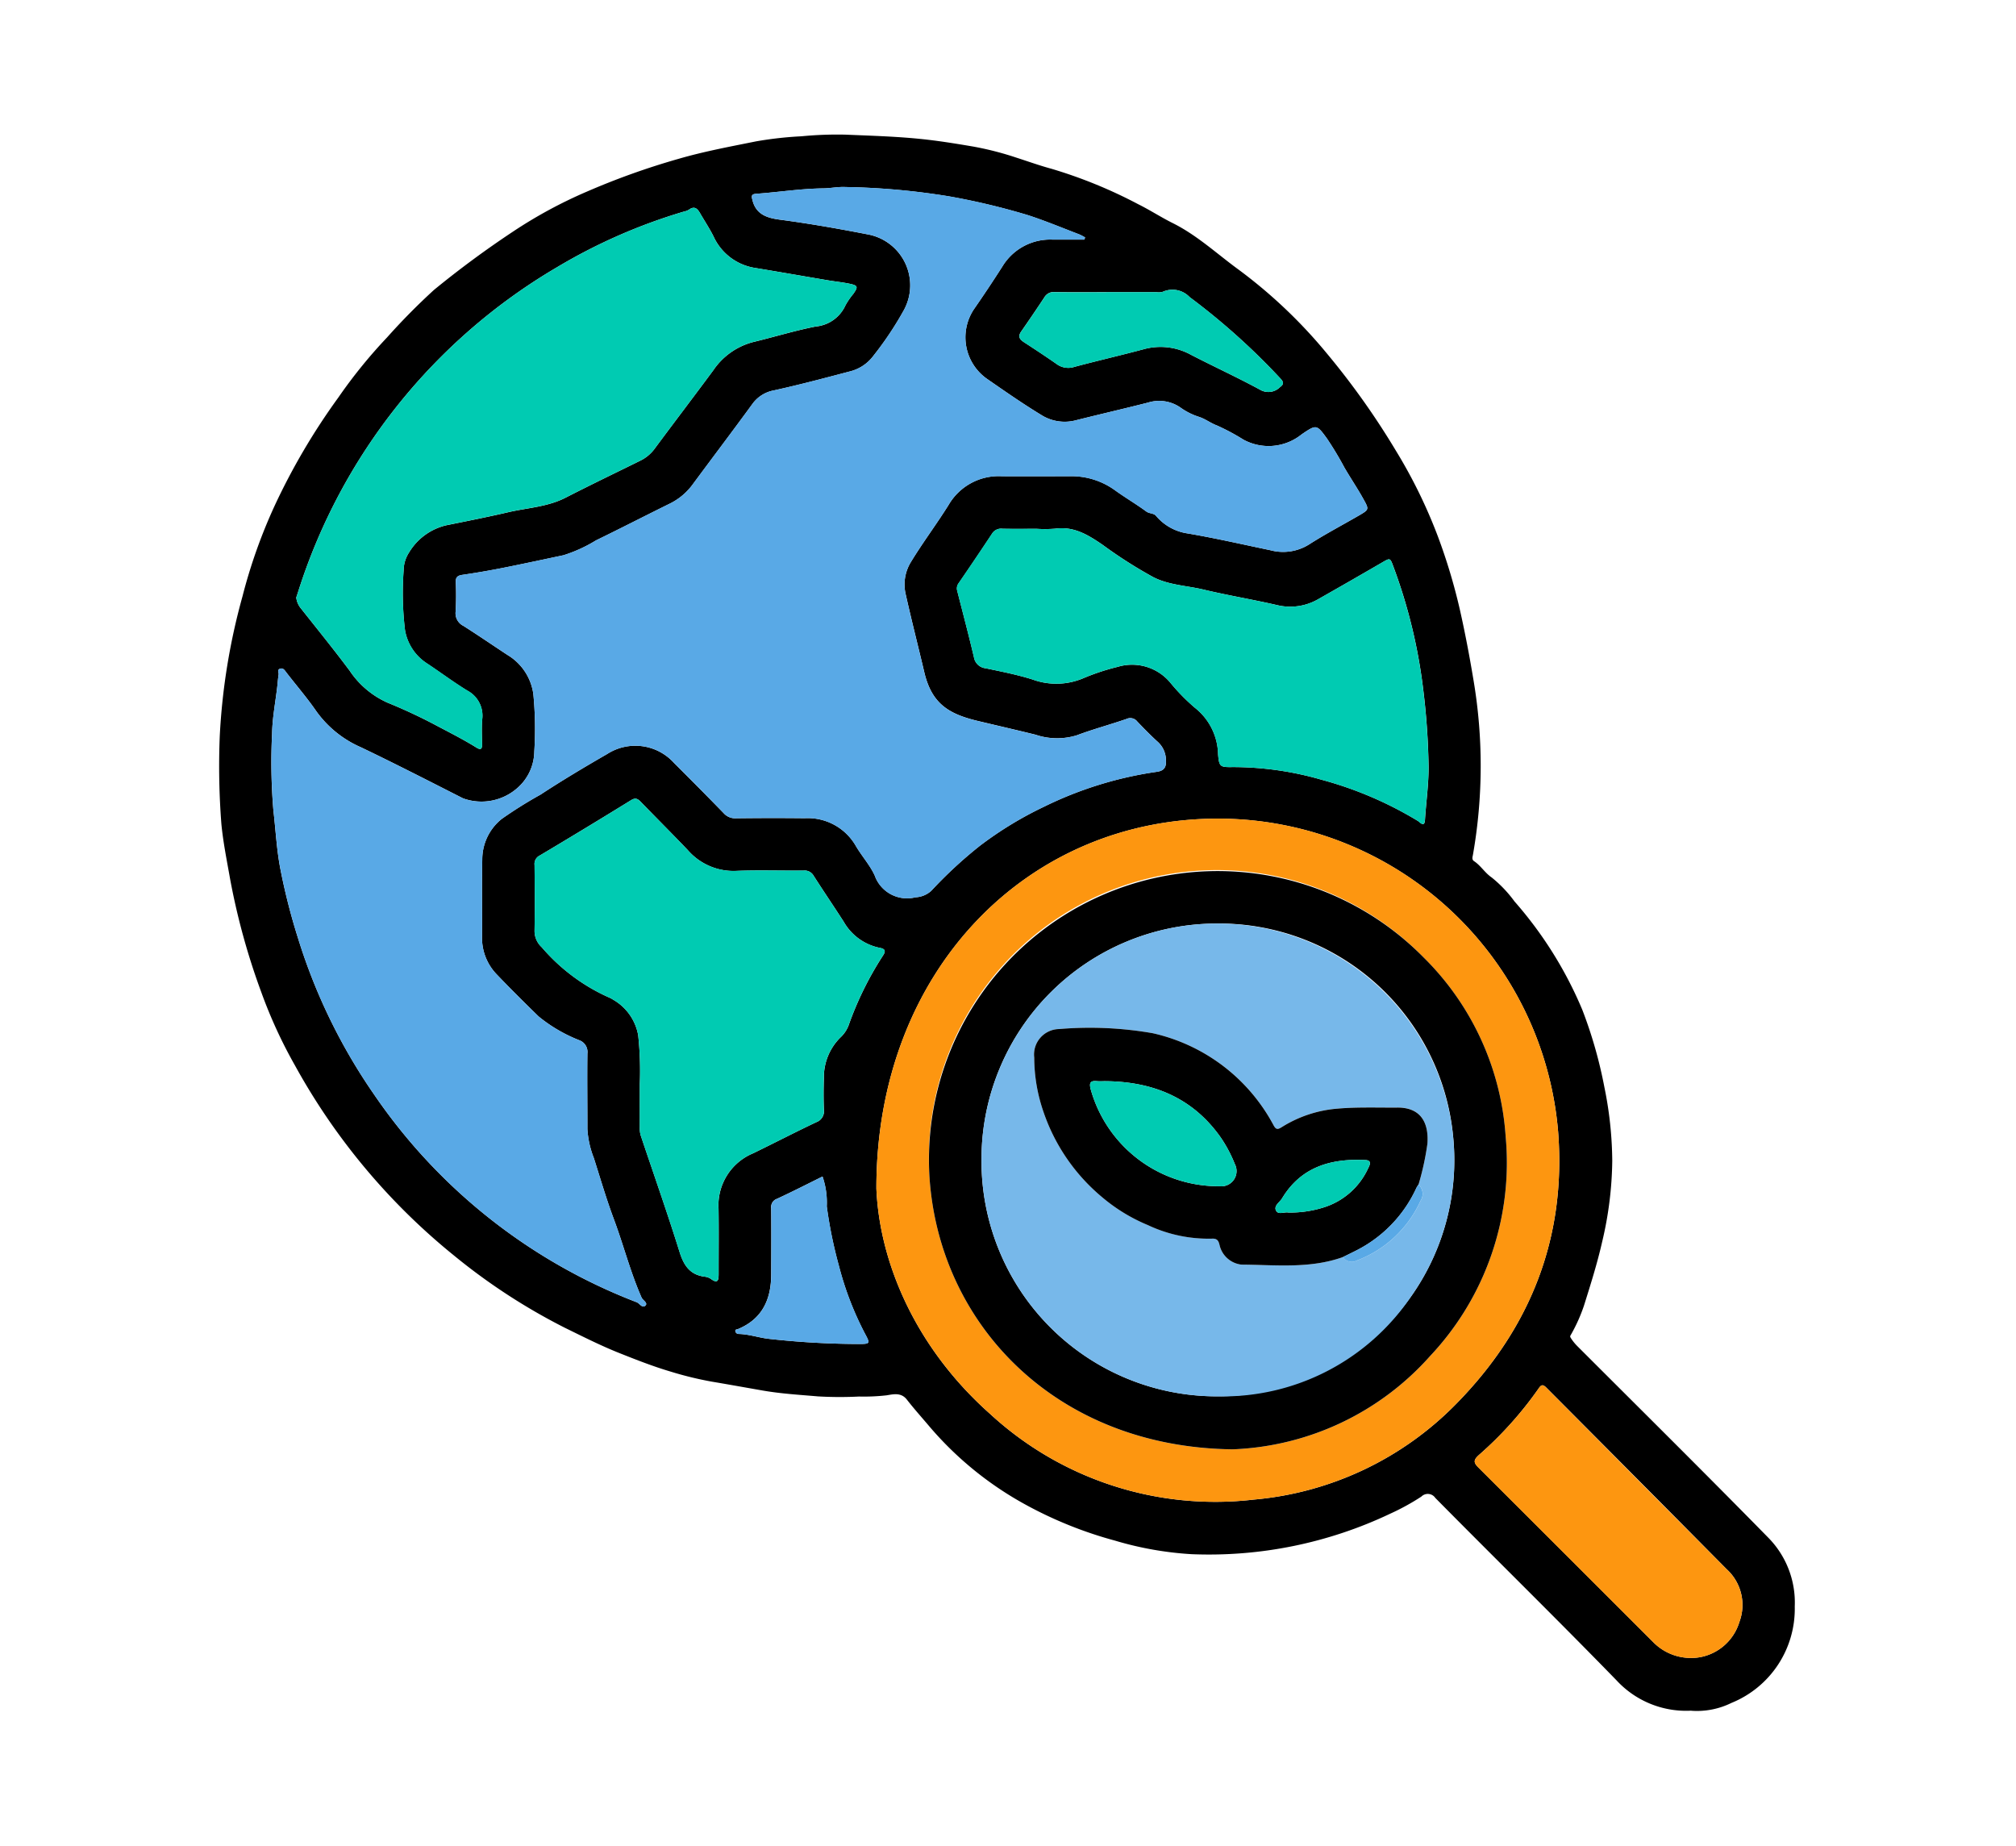 <svg xmlns="http://www.w3.org/2000/svg" xmlns:xlink="http://www.w3.org/1999/xlink" width="190" height="174" viewBox="0 0 190 174">
  <defs>
    <clipPath id="clip-path">
      <rect id="Rectángulo_378262" data-name="Rectángulo 378262" width="190" height="174" transform="translate(390 2505.086)" fill="none" stroke="#707070" stroke-width="1"/>
    </clipPath>
    <clipPath id="clip-path-2">
      <rect id="Rectángulo_378274" data-name="Rectángulo 378274" width="148.489" height="148.571" fill="none"/>
    </clipPath>
  </defs>
  <g id="Enmascarar_grupo_411" data-name="Enmascarar grupo 411" transform="translate(-390 -2505.086)" clip-path="url(#clip-path)">
    <g id="Grupo_1074008" data-name="Grupo 1074008" transform="translate(402 2509.086)">
      <g id="Grupo_1074007" data-name="Grupo 1074007" transform="translate(8.667 8.671)" clip-path="url(#clip-path-2)">
        <path id="Trazado_823896" data-name="Trazado 823896" d="M138.743,148.539a8.925,8.925,0,0,1-7.059-2.858c-5.633-5.79-11.4-11.442-17.079-17.19a.854.854,0,0,0-1.314-.126,21.889,21.889,0,0,1-2.94,1.614,39.815,39.815,0,0,1-18.725,3.813,31.714,31.714,0,0,1-7.2-1.275,38.342,38.342,0,0,1-8.414-3.38,32.152,32.152,0,0,1-9.08-7.375c-.713-.845-1.454-1.668-2.132-2.539-.544-.7-1.291-.5-1.915-.4a19.012,19.012,0,0,1-2.6.113,35.67,35.67,0,0,1-3.867-.014c-1.739-.15-3.482-.252-5.215-.554-1.6-.279-3.207-.57-4.812-.84a33.045,33.045,0,0,1-3.9-.956c-1.6-.475-3.163-1.087-4.719-1.706-1.769-.7-3.468-1.56-5.174-2.395a57.141,57.141,0,0,1-10.524-6.862A60.581,60.581,0,0,1,7.145,87.757a44.954,44.954,0,0,1-3.188-6.929A65.037,65.037,0,0,1,1.022,70.176C.72,68.457.37,66.743.2,65.01a70.321,70.321,0,0,1-.156-8.3,60.393,60.393,0,0,1,2.14-13.169A50.015,50.015,0,0,1,5.212,35a61.434,61.434,0,0,1,5.995-10.191,47.6,47.6,0,0,1,4.61-5.687,61.285,61.285,0,0,1,4.421-4.475A91.75,91.75,0,0,1,27.7,9.143a43.565,43.565,0,0,1,6.966-3.766A69.466,69.466,0,0,1,43.275,2.3c2.406-.7,4.862-1.154,7.309-1.648a35.022,35.022,0,0,1,4.288-.48A34.946,34.946,0,0,1,59.013.018c2.342.1,4.684.164,7.025.4,1.693.168,3.371.444,5.032.725a29.28,29.28,0,0,1,4.036,1.037c1.111.357,2.211.754,3.336,1.058a44.8,44.8,0,0,1,8.151,3.33c1.112.55,2.157,1.234,3.267,1.787,2.3,1.145,4.167,2.9,6.216,4.391a47.055,47.055,0,0,1,8.253,7.824,72.645,72.645,0,0,1,6.578,9.259,47.791,47.791,0,0,1,3.944,8.061,54.331,54.331,0,0,1,2.067,6.884c.488,2.163.9,4.328,1.264,6.516a48.479,48.479,0,0,1-.034,16.618c-.038.185-.115.425.1.569.638.418,1.022,1.1,1.661,1.537a11.8,11.8,0,0,1,2.159,2.263,37.331,37.331,0,0,1,6.386,10.2,42.175,42.175,0,0,1,2.087,7.309,35.7,35.7,0,0,1,.741,6.943,34.419,34.419,0,0,1-.961,7.665c-.461,2.034-1.089,4.01-1.71,5.99a15.512,15.512,0,0,1-1.183,2.653c-.1.18-.163.21-.047.392a4.523,4.523,0,0,0,.626.774c6,6,12.04,11.976,17.983,18.038a8.7,8.7,0,0,1,2.491,6.48,9.565,9.565,0,0,1-5.969,9.089,7.349,7.349,0,0,1-3.774.738M81.528,9.907l.071-.2a5.293,5.293,0,0,0-.568-.295c-1.609-.613-3.2-1.281-4.838-1.81a64.982,64.982,0,0,0-7.419-1.767A67.391,67.391,0,0,0,59,4.955c-.692-.035-1.383.119-2.065.127-2.128.024-4.224.36-6.337.51-.483.034-.438.239-.346.609.345,1.38,1.437,1.68,2.611,1.834,2.8.368,5.572.86,8.341,1.4a4.881,4.881,0,0,1,3.331,7.093,31.433,31.433,0,0,1-2.916,4.368,3.914,3.914,0,0,1-2.159,1.429c-2.386.628-4.773,1.265-7.182,1.794a3.2,3.2,0,0,0-2.056,1.31c-1.84,2.521-3.725,5.009-5.58,7.518a5.875,5.875,0,0,1-2.158,1.831c-2.333,1.15-4.646,2.34-6.984,3.478a13.6,13.6,0,0,1-3.065,1.4c-1.9.4-3.8.813-5.7,1.19q-1.9.376-3.814.656c-.439.064-.644.2-.632.665a27.593,27.593,0,0,1-.013,2.786,1.328,1.328,0,0,0,.738,1.362c1.391.886,2.753,1.818,4.13,2.726A5.1,5.1,0,0,1,29.6,52.746a33.892,33.892,0,0,1,.089,5.4,4.642,4.642,0,0,1-1.439,3.3,5.107,5.107,0,0,1-5.278,1.116c-3.19-1.619-6.374-3.254-9.6-4.8a10.167,10.167,0,0,1-4.213-3.388C8.283,53.1,7.267,51.927,6.32,50.7c-.16-.206-.294-.464-.609-.347-.275.1-.09.359-.12.541-.061.38-.085.767-.129,1.15-.17,1.472-.461,2.943-.486,4.418A54.122,54.122,0,0,0,5.1,63.718c.216,1.837.305,3.7.657,5.507A59.048,59.048,0,0,0,7.439,75.8a53.615,53.615,0,0,0,7.147,14.667,52.929,52.929,0,0,0,24.751,19.582c.285.109.541.622.838.3.229-.251-.26-.474-.378-.742-1.06-2.406-1.7-4.958-2.621-7.414-.7-1.88-1.265-3.812-1.874-5.726a8.881,8.881,0,0,1-.61-2.727c.006-2.374-.03-4.75,0-7.123a1.177,1.177,0,0,0-.742-1.25,14.3,14.3,0,0,1-3.855-2.249c-1.33-1.3-2.65-2.605-3.933-3.949a4.934,4.934,0,0,1-1.4-3.561c.018-2.426-.028-4.853.022-7.279A4.886,4.886,0,0,1,26.622,64.5a40.189,40.189,0,0,1,3.644-2.283c2.053-1.345,4.156-2.6,6.282-3.826a4.914,4.914,0,0,1,6.3.826q2.358,2.35,4.681,4.735a1.434,1.434,0,0,0,1.142.49q3.25-.042,6.5-.007A5.223,5.223,0,0,1,60,67.06c.553.947,1.32,1.784,1.771,2.772a3.235,3.235,0,0,0,3.84,2.055,2.353,2.353,0,0,0,1.489-.61,41.02,41.02,0,0,1,4.6-4.256,34.393,34.393,0,0,1,6.023-3.666,35.486,35.486,0,0,1,10.534-3.279c.623-.073,1.017-.278.963-1.094a2.351,2.351,0,0,0-.777-1.749c-.669-.605-1.3-1.253-1.923-1.907a.834.834,0,0,0-1.017-.246c-1.556.539-3.153.965-4.693,1.544a6.326,6.326,0,0,1-3.886-.061c-1.818-.447-3.642-.865-5.46-1.3-2.725-.654-4.321-1.625-5.019-4.587-.576-2.444-1.2-4.876-1.749-7.328a4.033,4.033,0,0,1,.488-3.059c1.115-1.837,2.417-3.559,3.555-5.383a5.453,5.453,0,0,1,5.013-2.7c2.116.011,4.232,0,6.348,0a7,7,0,0,1,4.262,1.283c.979.712,2.03,1.324,3.006,2.04.3.219.7.142.925.42A4.785,4.785,0,0,0,91.27,37.6c2.618.446,5.2,1.04,7.8,1.583a4.6,4.6,0,0,0,3.627-.541c1.521-.973,3.126-1.816,4.691-2.722,1-.579.985-.579.419-1.6-.557-1-1.2-1.951-1.771-2.932a31.371,31.371,0,0,0-1.647-2.74c-.97-1.339-1-1.32-2.373-.391a4.963,4.963,0,0,1-5.5.5,20.514,20.514,0,0,0-2.486-1.329c-.609-.226-1.108-.632-1.733-.826a6.164,6.164,0,0,1-1.653-.825,3.522,3.522,0,0,0-3.113-.508c-2.284.58-4.581,1.108-6.866,1.683a4.125,4.125,0,0,1-3.218-.531c-1.738-1.056-3.41-2.224-5.083-3.382A4.782,4.782,0,0,1,71.1,16.5q1.387-2,2.7-4.055a5.258,5.258,0,0,1,4.72-2.535c1,0,2,0,3,0M61.928,99.3c.28,6.9,3.606,14.958,10.71,21.267a31.3,31.3,0,0,0,24.836,8.084,30.412,30.412,0,0,0,19.117-9.04c6.976-7.107,10.363-15.634,9.589-25.632a32.182,32.182,0,0,0-31.673-29.5c-18.319-.2-32.58,14.342-32.578,34.824M7.254,43.637a1.953,1.953,0,0,0,.372.945c1.564,1.977,3.154,3.933,4.661,5.953a8.406,8.406,0,0,0,3.589,3.021A49.506,49.506,0,0,1,20.5,55.722c1.242.658,2.516,1.3,3.72,2.05.391.242.551.185.544-.29-.01-.776-.05-1.557.01-2.328a2.672,2.672,0,0,0-1.393-2.737c-1.318-.805-2.557-1.739-3.848-2.591A4.652,4.652,0,0,1,17.5,46.7a29.135,29.135,0,0,1-.127-5.631,3.121,3.121,0,0,1,.5-1.657,5.581,5.581,0,0,1,3.514-2.579c1.943-.393,3.888-.775,5.818-1.225,1.819-.424,3.719-.5,5.432-1.377,2.339-1.2,4.709-2.337,7.064-3.5a3.669,3.669,0,0,0,1.342-1.133c1.828-2.464,3.687-4.9,5.513-7.369a6.519,6.519,0,0,1,3.761-2.664c1.972-.476,3.917-1.076,5.9-1.465A3.418,3.418,0,0,0,59.016,16.1a7.023,7.023,0,0,1,.743-1.083c.47-.674.434-.789-.41-.961-.649-.132-1.31-.2-1.964-.308-2.278-.385-4.554-.784-6.834-1.161A5.179,5.179,0,0,1,46.58,9.606C46.2,8.848,45.726,8.137,45.3,7.4c-.254-.444-.543-.674-1.041-.306a1.635,1.635,0,0,1-.505.185,52.243,52.243,0,0,0-11.923,5.233A54.562,54.562,0,0,0,7.412,43.161c-.055.168-.111.336-.158.476M39.632,89.472c0,1.555,0,2.819,0,4.083a2.485,2.485,0,0,0,.081.756c1.223,3.66,2.514,7.3,3.661,10.98.4,1.288.973,2.166,2.365,2.351a1.279,1.279,0,0,1,.58.2c.7.522.745.086.744-.476,0-2.038.021-4.077-.007-6.115A5.3,5.3,0,0,1,50.3,96.02c1.995-.966,3.961-1.989,5.963-2.937a1.1,1.1,0,0,0,.719-1.2c-.039-.979-.035-1.961,0-2.941a5.265,5.265,0,0,1,1.551-3.837,3.043,3.043,0,0,0,.776-1.14A31.036,31.036,0,0,1,62.539,77.4c.256-.377.289-.641-.278-.745A5.055,5.055,0,0,1,58.855,74.2c-.933-1.452-1.905-2.88-2.836-4.334a.968.968,0,0,0-.941-.495c-2.115.021-4.233-.055-6.345.029a5.7,5.7,0,0,1-4.574-1.955C42.7,65.913,41.2,64.422,39.728,62.9c-.285-.295-.5-.42-.917-.164q-4.276,2.635-8.59,5.206a.881.881,0,0,0-.507.9c.018,2.064.03,4.129,0,6.193a2.077,2.077,0,0,0,.675,1.559,17.947,17.947,0,0,0,6.456,4.786,2.016,2.016,0,0,1,.268.154A4.839,4.839,0,0,1,39.482,84.9a31.593,31.593,0,0,1,.15,4.572M77.055,37.165c-1.083,0-2.167.016-3.249-.007a1,1,0,0,0-.973.463q-1.546,2.341-3.138,4.653a.827.827,0,0,0-.15.718c.534,2.1,1.092,4.195,1.586,6.3a1.241,1.241,0,0,0,1.1,1.015c1.483.312,2.972.6,4.42,1.058a6.526,6.526,0,0,0,4.865-.156,21.2,21.2,0,0,1,3.151-1.035,4.686,4.686,0,0,1,4.973,1.5,18.607,18.607,0,0,0,2.315,2.36,5.733,5.733,0,0,1,2.18,4.383c.1,1.155.174,1.22,1.357,1.2a30.022,30.022,0,0,1,8.417,1.2,35.008,35.008,0,0,1,9.057,3.877c.18.11.62.649.666-.086.106-1.7.358-3.389.341-5.105a67.634,67.634,0,0,0-.528-7.377,50.134,50.134,0,0,0-2.78-11.375c-.321-.871-.306-.858-1.081-.407q-3.007,1.745-6.03,3.461a5.26,5.26,0,0,1-3.808.56c-2.318-.538-4.666-.922-6.978-1.473-1.573-.375-3.243-.419-4.709-1.157a42.943,42.943,0,0,1-4.8-3.058c-1.4-.959-2.726-1.772-4.5-1.524a12.408,12.408,0,0,1-1.7.012m61.854,106.4a4.407,4.407,0,0,0,.69-.076,4.775,4.775,0,0,0,3.661-3.312,4.558,4.558,0,0,0-1.189-4.961q-8.486-8.583-17.013-17.126c-.373-.376-.516-.206-.746.126a34.933,34.933,0,0,1-5.568,6.2c-.529.47-.576.713-.089,1.2q8.252,8.222,16.485,16.463a4.959,4.959,0,0,0,3.77,1.486M83.6,14.863c-1.624,0-3.248.014-4.872-.01a1,1,0,0,0-.96.486c-.718,1.09-1.454,2.169-2.2,3.242-.324.467-.128.739.278,1,1.036.674,2.069,1.353,3.082,2.061A1.844,1.844,0,0,0,80.6,21.9c2.161-.579,4.343-1.079,6.505-1.656a5.948,5.948,0,0,1,4.449.507c2.171,1.124,4.4,2.143,6.545,3.31a1.541,1.541,0,0,0,1.874-.255c.379-.268.336-.482.04-.8a63.535,63.535,0,0,0-8.565-7.68,2.226,2.226,0,0,0-2.523-.5,1.476,1.476,0,0,1-.611.034q-2.358,0-4.717,0M56.857,98.2c-1.427.705-2.846,1.432-4.291,2.1a.812.812,0,0,0-.552.871c.019,2.09.011,4.181,0,6.271-.009,2.336-.835,4.181-3.123,5.133-.108.045-.29.02-.256.211a.315.315,0,0,0,.337.253c.978.026,1.908.364,2.869.465a78.161,78.161,0,0,0,8.346.479c1.163,0,1.181-.012.651-1a29.667,29.667,0,0,1-2.443-6.365,42.587,42.587,0,0,1-1.145-5.605,7.5,7.5,0,0,0-.4-2.812" transform="translate(0 0)"/>
        <path id="Trazado_823897" data-name="Trazado 823897" d="M84.525,12.922c-1,0-2,0-3,0a5.258,5.258,0,0,0-4.72,2.535q-1.31,2.054-2.7,4.055a4.783,4.783,0,0,0,1.253,6.542c1.674,1.158,3.346,2.326,5.084,3.382a4.126,4.126,0,0,0,3.217.531c2.286-.575,4.582-1.1,6.867-1.684a3.521,3.521,0,0,1,3.113.508,6.173,6.173,0,0,0,1.653.825c.626.195,1.125.6,1.733.826a20.393,20.393,0,0,1,2.487,1.33,4.962,4.962,0,0,0,5.5-.5c1.371-.929,1.4-.948,2.374.391a31.2,31.2,0,0,1,1.647,2.74c.567.981,1.215,1.931,1.771,2.932.566,1.017.58,1.017-.419,1.6-1.565.906-3.169,1.75-4.691,2.722a4.592,4.592,0,0,1-3.627.541c-2.6-.542-5.18-1.137-7.8-1.582a4.787,4.787,0,0,1-2.982-1.646c-.226-.278-.626-.2-.925-.42-.976-.716-2.027-1.328-3.006-2.04a7,7,0,0,0-4.262-1.282c-2.116,0-4.232.008-6.348,0a5.453,5.453,0,0,0-5.013,2.7c-1.137,1.825-2.44,3.546-3.555,5.383a4.034,4.034,0,0,0-.488,3.059c.545,2.453,1.173,4.884,1.749,7.328.7,2.962,2.294,3.933,5.019,4.587,1.819.436,3.643.854,5.46,1.3a6.331,6.331,0,0,0,3.886.06c1.54-.579,3.137-1.005,4.693-1.544a.834.834,0,0,1,1.017.246c.622.654,1.254,1.3,1.923,1.907A2.351,2.351,0,0,1,92.214,62c.054.817-.341,1.021-.964,1.094a35.487,35.487,0,0,0-10.533,3.279,34.4,34.4,0,0,0-6.023,3.667,40.9,40.9,0,0,0-4.6,4.256,2.356,2.356,0,0,1-1.489.61,3.236,3.236,0,0,1-3.84-2.055c-.451-.987-1.218-1.825-1.771-2.772a5.222,5.222,0,0,0-4.82-2.629q-3.251-.035-6.5.007a1.43,1.43,0,0,1-1.141-.49q-2.32-2.386-4.681-4.734a4.914,4.914,0,0,0-6.306-.826c-2.125,1.223-4.229,2.48-6.282,3.826a40.362,40.362,0,0,0-3.644,2.283,4.886,4.886,0,0,0-1.836,3.832c-.05,2.425,0,4.853-.022,7.279a4.933,4.933,0,0,0,1.4,3.561c1.283,1.344,2.6,2.652,3.933,3.949a14.308,14.308,0,0,0,3.855,2.248,1.177,1.177,0,0,1,.743,1.25c-.032,2.374,0,4.749,0,7.123A8.9,8.9,0,0,0,38.3,99.48c.61,1.914,1.172,3.846,1.874,5.726.917,2.456,1.562,5.009,2.621,7.414.117.268.607.491.378.743-.3.325-.553-.187-.838-.3A52.927,52.927,0,0,1,17.583,93.483a53.624,53.624,0,0,1-7.147-14.667A59.01,59.01,0,0,1,8.759,72.24c-.353-1.81-.442-3.67-.658-5.507a54.225,54.225,0,0,1-.128-7.252c.025-1.475.316-2.945.486-4.418.044-.383.068-.77.13-1.15.029-.183-.156-.439.12-.541.314-.116.448.141.608.347.948,1.224,1.964,2.4,2.837,3.673a10.171,10.171,0,0,0,4.214,3.389c3.226,1.545,6.409,3.18,9.6,4.8a5.107,5.107,0,0,0,5.277-1.117,4.646,4.646,0,0,0,1.44-3.3,33.956,33.956,0,0,0-.089-5.4,5.1,5.1,0,0,0-2.457-3.711c-1.377-.909-2.739-1.841-4.131-2.726a1.329,1.329,0,0,1-.737-1.362,27.581,27.581,0,0,0,.013-2.786c-.012-.47.192-.6.632-.666q1.914-.278,3.814-.656c1.9-.377,3.8-.79,5.7-1.19a13.6,13.6,0,0,0,3.066-1.4c2.338-1.137,4.651-2.328,6.984-3.478a5.868,5.868,0,0,0,2.157-1.831c1.856-2.509,3.741-5,5.581-7.518a3.2,3.2,0,0,1,2.056-1.31c2.409-.529,4.795-1.166,7.182-1.793a3.92,3.92,0,0,0,2.159-1.429,31.414,31.414,0,0,0,2.916-4.368A4.881,4.881,0,0,0,64.2,12.446c-2.769-.536-5.543-1.028-8.34-1.4-1.173-.154-2.266-.454-2.611-1.834-.093-.37-.138-.575.346-.609,2.113-.15,4.21-.487,6.337-.51.682-.007,1.374-.162,2.066-.127a67.383,67.383,0,0,1,9.775.877,65.124,65.124,0,0,1,7.42,1.767c1.637.529,3.229,1.2,4.838,1.81a5.285,5.285,0,0,1,.567.295c-.023.068-.047.135-.07.2" transform="translate(-2.997 -3.015)" fill="#59a9e6"/>
        <path id="Trazado_823898" data-name="Trazado 823898" d="M99.655,138.576c0-20.482,14.26-35.022,32.578-34.824a32.182,32.182,0,0,1,31.673,29.5c.774,10-2.612,18.525-9.589,25.632a30.414,30.414,0,0,1-19.116,9.04,31.3,31.3,0,0,1-24.837-8.084c-7.1-6.309-10.43-14.362-10.71-21.267M133.3,163.189a26.212,26.212,0,0,0,18.552-8.8,26.564,26.564,0,0,0,7.11-20.672,26.141,26.141,0,0,0-7.74-16.886A27.149,27.149,0,0,0,104.646,137.3c.8,13.983,11.835,25.723,28.653,25.894" transform="translate(-37.727 -39.277)" fill="#fd9610"/>
        <path id="Trazado_823899" data-name="Trazado 823899" d="M11.673,47.847l.158-.476a54.563,54.563,0,0,1,24.423-30.65,52.194,52.194,0,0,1,11.923-5.232,1.626,1.626,0,0,0,.5-.185c.5-.369.788-.138,1.042.306.421.738.895,1.449,1.276,2.206A5.178,5.178,0,0,0,54.972,16.8c2.279.377,4.556.777,6.834,1.161.653.111,1.315.176,1.964.308.843.172.88.287.409.961a6.975,6.975,0,0,0-.743,1.083A3.42,3.42,0,0,1,60.644,22.3c-1.987.39-3.933.989-5.9,1.465a6.519,6.519,0,0,0-3.761,2.663c-1.826,2.465-3.686,4.906-5.513,7.369a3.661,3.661,0,0,1-1.342,1.134c-2.356,1.165-4.725,2.3-7.064,3.5-1.713.877-3.614.953-5.432,1.377-1.93.45-3.875.832-5.818,1.225a5.586,5.586,0,0,0-3.515,2.579,3.117,3.117,0,0,0-.5,1.658,29.08,29.08,0,0,0,.126,5.63,4.658,4.658,0,0,0,2.042,3.128c1.291.851,2.53,1.785,3.848,2.591A2.674,2.674,0,0,1,29.2,59.363c-.061.772-.02,1.552-.01,2.328.006.475-.153.532-.544.291-1.2-.746-2.479-1.392-3.721-2.051a49.134,49.134,0,0,0-4.629-2.165,8.408,8.408,0,0,1-3.588-3.021c-1.506-2.019-3.1-3.976-4.661-5.953a1.941,1.941,0,0,1-.373-.945" transform="translate(-4.419 -4.21)" fill="#00cbb2"/>
        <path id="Trazado_823900" data-name="Trazado 823900" d="M57.731,127.608a31.587,31.587,0,0,0-.15-4.572,4.839,4.839,0,0,0-2.374-3.367,2.108,2.108,0,0,0-.268-.154,17.957,17.957,0,0,1-6.456-4.786,2.076,2.076,0,0,1-.674-1.559c.035-2.064.023-4.128,0-6.193a.881.881,0,0,1,.506-.9q4.32-2.562,8.591-5.206c.415-.256.632-.13.917.164,1.471,1.52,2.973,3.01,4.43,4.543a5.7,5.7,0,0,0,4.574,1.955c2.112-.083,4.229-.007,6.344-.029a.97.97,0,0,1,.942.495c.93,1.454,1.9,2.882,2.836,4.334a5.055,5.055,0,0,0,3.406,2.455c.567.1.534.368.278.745a31.008,31.008,0,0,0-3.231,6.568,3.043,3.043,0,0,1-.776,1.14,5.27,5.27,0,0,0-1.551,3.837c-.032.98-.035,1.962,0,2.941a1.1,1.1,0,0,1-.719,1.2c-2,.948-3.969,1.972-5.964,2.937a5.3,5.3,0,0,0-3.243,5.227c.027,2.038,0,4.077.007,6.115,0,.562-.043,1-.744.476a1.274,1.274,0,0,0-.58-.2c-1.392-.185-1.964-1.063-2.365-2.351-1.147-3.683-2.438-7.32-3.66-10.98a2.447,2.447,0,0,1-.081-.756c-.008-1.265,0-2.529,0-4.083" transform="translate(-18.099 -38.136)" fill="#00cbb2"/>
        <path id="Trazado_823901" data-name="Trazado 823901" d="M119.4,59.771a12.309,12.309,0,0,0,1.7-.012c1.772-.248,3.095.565,4.5,1.524a42.762,42.762,0,0,0,4.8,3.058c1.467.739,3.136.782,4.709,1.157,2.312.551,4.66.936,6.977,1.474a5.261,5.261,0,0,0,3.809-.561q3.028-1.709,6.03-3.461c.776-.451.761-.464,1.081.407a50.16,50.16,0,0,1,2.781,11.375,67.639,67.639,0,0,1,.528,7.376c.017,1.716-.235,3.4-.341,5.106-.046.735-.485.2-.666.086a35.03,35.03,0,0,0-9.057-3.878,30.045,30.045,0,0,0-8.417-1.2c-1.182.019-1.252-.045-1.357-1.2a5.73,5.73,0,0,0-2.18-4.384,18.558,18.558,0,0,1-2.314-2.36,4.686,4.686,0,0,0-4.974-1.5,21.094,21.094,0,0,0-3.151,1.035,6.525,6.525,0,0,1-4.865.155c-1.449-.453-2.937-.746-4.42-1.058a1.239,1.239,0,0,1-1.1-1.014c-.494-2.11-1.052-4.2-1.586-6.305a.827.827,0,0,1,.15-.718q1.586-2.315,3.138-4.652a1,1,0,0,1,.973-.464c1.083.024,2.166.008,3.249.008" transform="translate(-42.35 -22.606)" fill="#00cbb2"/>
        <path id="Trazado_823902" data-name="Trazado 823902" d="M210.988,215.381a4.956,4.956,0,0,1-3.77-1.486q-8.246-8.228-16.484-16.462c-.487-.485-.44-.729.089-1.2a34.961,34.961,0,0,0,5.568-6.2c.23-.332.373-.5.746-.125q8.5,8.57,17.013,17.126a4.559,4.559,0,0,1,1.19,4.96,4.781,4.781,0,0,1-3.663,3.312,4.376,4.376,0,0,1-.689.075" transform="translate(-72.079 -71.813)" fill="#fd9610"/>
        <path id="Trazado_823903" data-name="Trazado 823903" d="M129.541,23.759q2.358,0,4.717,0a1.453,1.453,0,0,0,.61-.034,2.228,2.228,0,0,1,2.524.5,63.61,63.61,0,0,1,8.564,7.68c.3.314.339.528-.04.8a1.54,1.54,0,0,1-1.874.254c-2.147-1.168-4.374-2.186-6.545-3.31a5.952,5.952,0,0,0-4.45-.507c-2.162.577-4.344,1.078-6.505,1.657a1.841,1.841,0,0,1-1.671-.25c-1.013-.708-2.046-1.386-3.082-2.061-.406-.265-.6-.537-.279-1q1.116-1.61,2.2-3.241a1,1,0,0,1,.96-.486c1.623.024,3.248.009,4.871.008" transform="translate(-45.94 -8.898)" fill="#00cbb2"/>
        <path id="Trazado_823904" data-name="Trazado 823904" d="M86.485,158.026a7.5,7.5,0,0,1,.4,2.812,42.587,42.587,0,0,0,1.145,5.605,29.667,29.667,0,0,0,2.443,6.365c.53.992.512,1-.651,1a78.162,78.162,0,0,1-8.346-.479c-.961-.1-1.89-.439-2.868-.465a.315.315,0,0,1-.337-.253c-.034-.191.149-.167.256-.211,2.287-.952,3.113-2.8,3.123-5.133.008-2.09.016-4.181,0-6.271a.812.812,0,0,1,.552-.871c1.445-.671,2.864-1.4,4.291-2.1" transform="translate(-29.628 -59.824)" fill="#59a9e6"/>
        <path id="Trazado_823905" data-name="Trazado 823905" d="M136.31,166.207c-16.817-.17-27.854-11.91-28.653-25.894a27.209,27.209,0,0,1,46.575-20.469,26.144,26.144,0,0,1,7.741,16.887,26.566,26.566,0,0,1-7.111,20.672,26.212,26.212,0,0,1-18.552,8.8m-23.735-27.539a22.171,22.171,0,0,0,22.3,22.546A22.247,22.247,0,0,0,157.021,136.7a22.146,22.146,0,0,0-22.346-20.045,22.2,22.2,0,0,0-22.1,22.01" transform="translate(-40.738 -42.294)"/>
        <path id="Trazado_823906" data-name="Trazado 823906" d="M115.6,141.676a22.2,22.2,0,0,1,22.1-22.01,22.3,22.3,0,0,1,18.416,35.1,21.388,21.388,0,0,1-18.213,9.455,22.171,22.171,0,0,1-22.3-22.546m34.063,9.417a1,1,0,0,0,1.332.319,10.741,10.741,0,0,0,5.976-5.605,1.192,1.192,0,0,0-.186-1.547,25.63,25.63,0,0,0,.84-3.858c.145-2.113-.736-3.425-2.852-3.4-1.871.019-3.74-.058-5.618.1a11.6,11.6,0,0,0-5.268,1.749c-.372.233-.536.232-.761-.18A17.151,17.151,0,0,0,131.744,130a34.429,34.429,0,0,0-8.837-.394,2.4,2.4,0,0,0-2.34,2.688,15.747,15.747,0,0,0,.882,5.147,18,18,0,0,0,5.54,8.028,16.322,16.322,0,0,0,4.288,2.61,13.389,13.389,0,0,0,6.026,1.278c.536-.037.648.25.741.645a2.385,2.385,0,0,0,2.046,1.805c3.208.021,6.449.406,9.573-.713" transform="translate(-43.763 -45.302)" fill="#77b8ea"/>
        <path id="Trazado_823907" data-name="Trazado 823907" d="M152.69,157.089c-3.125,1.118-6.365.733-9.573.712A2.384,2.384,0,0,1,141.071,156c-.093-.4-.2-.682-.741-.645a13.388,13.388,0,0,1-6.026-1.278,16.322,16.322,0,0,1-4.288-2.61,18,18,0,0,1-5.54-8.028,15.753,15.753,0,0,1-.882-5.148,2.4,2.4,0,0,1,2.34-2.688,34.4,34.4,0,0,1,8.837.393,17.156,17.156,0,0,1,11.381,8.675c.225.412.389.413.761.18a11.6,11.6,0,0,1,5.268-1.749c1.879-.163,3.747-.085,5.618-.1,2.115-.022,3,1.289,2.852,3.4a25.651,25.651,0,0,1-.84,3.858,3.054,3.054,0,0,0-.2.321,12.347,12.347,0,0,1-5.542,5.828c-.456.236-.918.457-1.376.685M130.3,140.513c-.259,0-.518.022-.774,0-.666-.068-.767.167-.6.8a12.5,12.5,0,0,0,12.135,9.1,1.436,1.436,0,0,0,1.434-2.1,12.615,12.615,0,0,0-1.342-2.519c-2.655-3.746-6.4-5.24-10.856-5.28m17.244,12.379a10.429,10.429,0,0,0,3.34-.484,6.842,6.842,0,0,0,4.175-3.67c.147-.286.393-.758-.226-.789-3.246-.167-6.078.621-7.88,3.611-.227.377-.818.7-.554,1.173.219.39.8.08,1.145.159" transform="translate(-46.789 -51.297)"/>
        <path id="Trazado_823908" data-name="Trazado 823908" d="M170.415,166.076c.459-.228.921-.449,1.376-.685a12.35,12.35,0,0,0,5.542-5.828,3.051,3.051,0,0,1,.2-.321,1.192,1.192,0,0,1,.186,1.547,10.741,10.741,0,0,1-5.976,5.605,1,1,0,0,1-1.332-.319" transform="translate(-64.514 -60.285)" fill="#59a9e6"/>
        <path id="Trazado_823909" data-name="Trazado 823909" d="M133.5,143.558c4.455.039,8.2,1.532,10.856,5.279a12.635,12.635,0,0,1,1.343,2.519,1.436,1.436,0,0,1-1.434,2.1,12.5,12.5,0,0,1-12.135-9.1c-.171-.635-.069-.871.6-.8a7.648,7.648,0,0,0,.774,0" transform="translate(-49.994 -54.341)" fill="#00cbb2"/>
        <path id="Trazado_823910" data-name="Trazado 823910" d="M161.393,160.463c-.345-.08-.925.231-1.145-.159-.264-.469.326-.8.554-1.173,1.8-2.99,4.635-3.777,7.88-3.611.618.03.373.5.226.789a6.842,6.842,0,0,1-4.175,3.67,10.429,10.429,0,0,1-3.34.484" transform="translate(-60.64 -58.868)" fill="#00cbb2"/>
      </g>
    </g>
  </g>
</svg>
